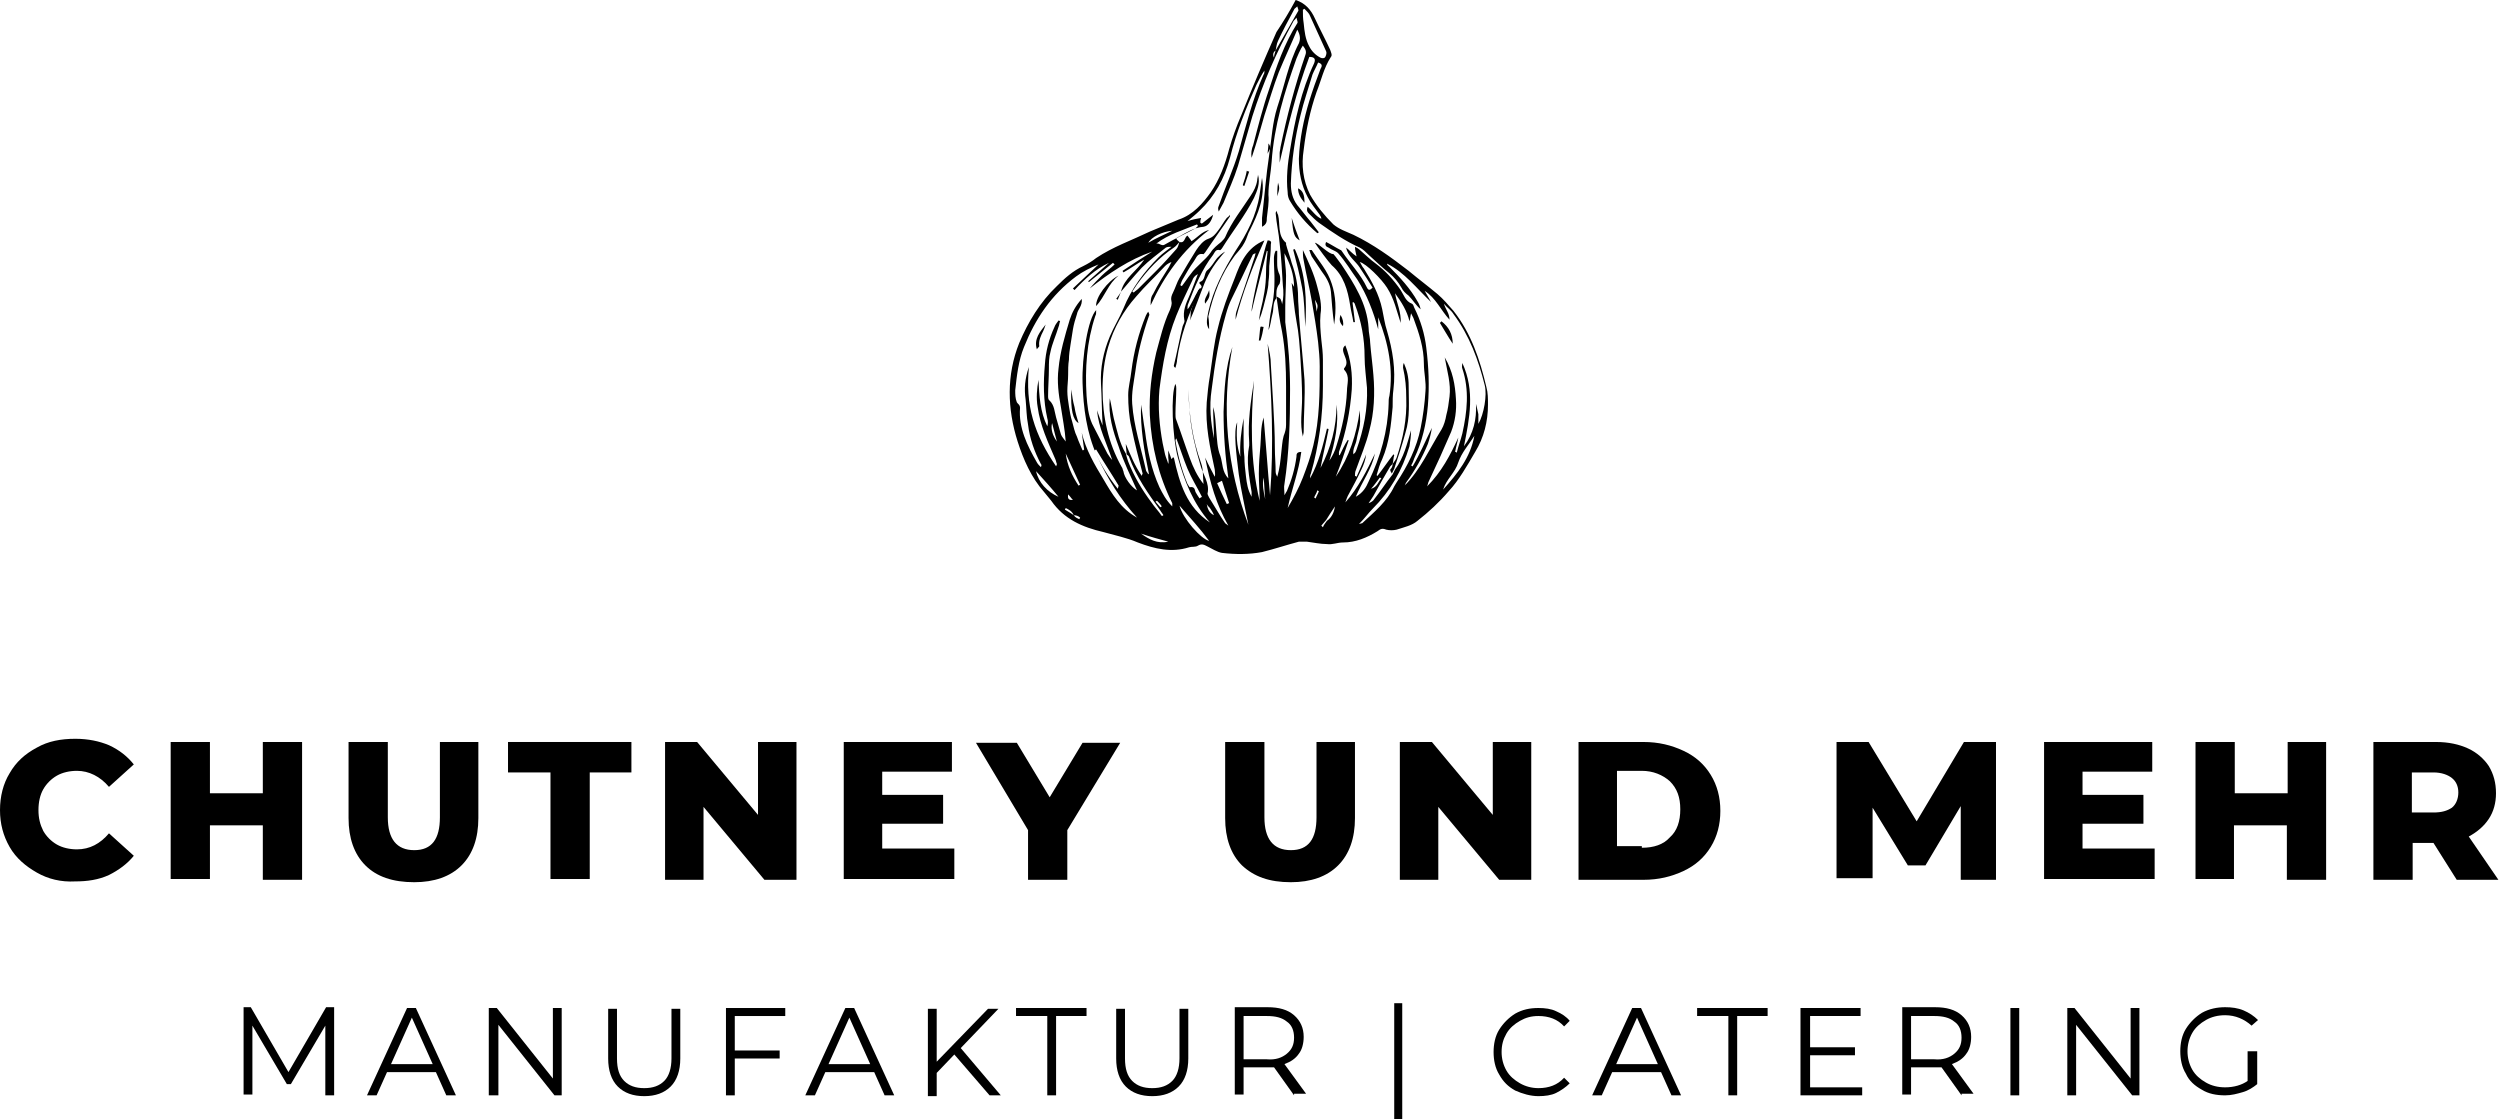 <?xml version="1.0" encoding="utf-8"?>
<!-- Generator: Adobe Illustrator 25.4.1, SVG Export Plug-In . SVG Version: 6.00 Build 0)  -->
<svg version="1.1" id="Layer_1" xmlns="http://www.w3.org/2000/svg" xmlns:xlink="http://www.w3.org/1999/xlink" x="0px" y="0px"
	 viewBox="0 0 312 139.7" style="enable-background:new 0 0 312 139.7;" xml:space="preserve">
<g>
	<g>
		<path d="M4.6,108.9c-1.4-0.8-2.6-1.8-3.4-3.2c-0.8-1.4-1.2-2.9-1.2-4.6s0.4-3.3,1.2-4.6c0.8-1.4,1.9-2.4,3.4-3.2
			c1.4-0.8,3-1.1,4.8-1.1c1.6,0,3,0.3,4.2,0.8c1.3,0.6,2.3,1.4,3.1,2.4l-3.1,2.8c-1.1-1.3-2.5-2-4-2c-0.9,0-1.8,0.2-2.5,0.6
			c-0.7,0.4-1.3,1-1.7,1.7c-0.4,0.7-0.6,1.6-0.6,2.6s0.2,1.8,0.6,2.6c0.4,0.7,1,1.3,1.7,1.7c0.7,0.4,1.6,0.6,2.5,0.6
			c1.6,0,2.9-0.7,4-2l3.1,2.8c-0.8,1-1.9,1.8-3.1,2.4c-1.3,0.6-2.7,0.8-4.2,0.8C7.6,110.1,6,109.7,4.6,108.9z"/>
		<path d="M37.7,92.6v17.2h-4.9V103h-6.6v6.7h-4.9V92.6h4.9V99h6.6v-6.4H37.7z"/>
		<path d="M45.6,108c-1.4-1.4-2.1-3.4-2.1-5.9v-9.5h4.9v9.4c0,2.7,1.1,4.1,3.3,4.1c2.2,0,3.2-1.4,3.2-4.1v-9.4h4.8v9.5
			c0,2.5-0.7,4.5-2.1,5.9c-1.4,1.4-3.4,2.1-5.9,2.1C49,110.1,47,109.4,45.6,108z"/>
		<path d="M68.7,96.4h-5.3v-3.8h15.4v3.8h-5.2v13.3h-4.9V96.4z"/>
		<path d="M99.4,92.6v17.2h-4l-7.6-9.1v9.1h-4.8V92.6h4l7.6,9.1v-9.1H99.4z"/>
		<path d="M119.1,106v3.7h-13.8V92.6h13.5v3.7h-8.7v2.9h7.6v3.6h-7.6v3.1H119.1z"/>
		<path d="M133.2,103.6v6.2h-4.9v-6.2l-6.5-10.9h5.1l4.1,6.8l4.1-6.8h4.7L133.2,103.6z"/>
		<path d="M155,108c-1.4-1.4-2.1-3.4-2.1-5.9v-9.5h4.9v9.4c0,2.7,1.1,4.1,3.3,4.1c2.2,0,3.2-1.4,3.2-4.1v-9.4h4.8v9.5
			c0,2.5-0.7,4.5-2.1,5.9c-1.4,1.4-3.4,2.1-5.9,2.1C158.4,110.1,156.5,109.4,155,108z"/>
		<path d="M191.1,92.6v17.2h-4l-7.6-9.1v9.1h-4.8V92.6h4l7.6,9.1v-9.1H191.1z"/>
		<path d="M197,92.6h8.1c1.9,0,3.5,0.4,5,1.1c1.5,0.7,2.6,1.7,3.4,3c0.8,1.3,1.2,2.8,1.2,4.5s-0.4,3.2-1.2,4.5
			c-0.8,1.3-1.9,2.3-3.4,3c-1.5,0.7-3.1,1.1-5,1.1H197V92.6z M204.9,105.8c1.5,0,2.7-0.4,3.5-1.3c0.9-0.8,1.3-2,1.3-3.5
			s-0.4-2.6-1.3-3.5c-0.9-0.8-2.1-1.3-3.5-1.3h-3.1v9.4H204.9z"/>
		<path d="M244.7,109.7l0-9.1l-4.4,7.4h-2.2l-4.4-7.2v8.8h-4.5V92.6h4l6,9.9l5.9-9.9h4l0,17.2H244.7z"/>
		<path d="M268.9,106v3.7h-13.8V92.6h13.5v3.7h-8.7v2.9h7.6v3.6h-7.6v3.1H268.9z"/>
		<path d="M290.3,92.6v17.2h-4.9V103h-6.6v6.7H274V92.6h4.9V99h6.6v-6.4H290.3z"/>
		<path d="M303.7,105.2h-2.6v4.6h-4.9V92.6h7.8c1.6,0,2.9,0.3,4,0.8c1.1,0.5,2,1.3,2.6,2.2c0.6,1,0.9,2.1,0.9,3.4
			c0,1.2-0.3,2.3-0.9,3.2c-0.6,0.9-1.4,1.6-2.5,2.2l3.7,5.4h-5.2L303.7,105.2z M306,97.1c-0.5-0.4-1.3-0.7-2.3-0.7h-2.7v5h2.7
			c1,0,1.7-0.2,2.3-0.6c0.5-0.4,0.8-1.1,0.8-1.9C306.8,98.1,306.5,97.5,306,97.1z"/>
		<path d="M41.7,125.8v10.9h-1.1V128l-4.3,7.3h-0.5l-4.3-7.3v8.6h-1.1v-10.9h0.9l4.7,8.1l4.7-8.1H41.7z"/>
		<path d="M54.4,133.8h-6.1l-1.3,2.9h-1.2l5-10.9h1.1l5,10.9h-1.2L54.4,133.8z M54,132.8l-2.6-5.8l-2.6,5.8H54z"/>
		<path d="M70.1,125.8v10.9h-0.9l-7-8.8v8.8H61v-10.9H62l7,8.8v-8.8H70.1z"/>
		<path d="M77.1,135.6c-0.8-0.8-1.2-2-1.2-3.5v-6.2H77v6.2c0,1.3,0.3,2.2,0.9,2.8c0.6,0.6,1.4,0.9,2.5,0.9c1.1,0,1.9-0.3,2.5-0.9
			c0.6-0.6,0.9-1.6,0.9-2.8v-6.2h1.1v6.2c0,1.5-0.4,2.7-1.2,3.5c-0.8,0.8-1.9,1.2-3.3,1.2C79,136.8,77.9,136.4,77.1,135.6z"/>
		<path d="M91.7,126.8v4.3h5.6v1h-5.6v4.6h-1.1v-10.9h7.4v1H91.7z"/>
		<path d="M109.1,133.8H103l-1.3,2.9h-1.2l5-10.9h1.1l5,10.9h-1.2L109.1,133.8z M108.6,132.8L106,127l-2.6,5.8H108.6z"/>
		<path d="M119.1,131.6l-2.2,2.3v2.9h-1.1v-10.9h1.1v6.6l6.4-6.6h1.3l-4.7,4.9l5,5.9h-1.4L119.1,131.6z"/>
		<path d="M130.6,126.8h-3.8v-1h8.8v1h-3.8v9.9h-1.1V126.8z"/>
		<path d="M140.5,135.6c-0.8-0.8-1.2-2-1.2-3.5v-6.2h1.1v6.2c0,1.3,0.3,2.2,0.9,2.8c0.6,0.6,1.4,0.9,2.5,0.9c1.1,0,1.9-0.3,2.5-0.9
			c0.6-0.6,0.9-1.6,0.9-2.8v-6.2h1.1v6.2c0,1.5-0.4,2.7-1.2,3.5c-0.8,0.8-1.9,1.2-3.3,1.2C142.4,136.8,141.3,136.4,140.5,135.6z"/>
		<path d="M161.5,136.7l-2.5-3.5c-0.3,0-0.6,0-0.9,0h-2.9v3.4h-1.1v-10.9h4.1c1.4,0,2.5,0.3,3.3,1c0.8,0.7,1.2,1.6,1.2,2.7
			c0,0.8-0.2,1.6-0.6,2.1c-0.4,0.6-1,1-1.8,1.3l2.7,3.7H161.5z M160.6,131.5c0.6-0.5,0.9-1.1,0.9-2c0-0.9-0.3-1.6-0.9-2
			c-0.6-0.5-1.4-0.7-2.5-0.7h-2.9v5.4h2.9C159.2,132.3,160,132,160.6,131.5z"/>
		<path d="M174,125.2h1v14.5h-1V125.2z"/>
		<path d="M189.1,136.1c-0.9-0.5-1.5-1.1-2-2c-0.5-0.8-0.7-1.8-0.7-2.8c0-1,0.2-2,0.7-2.8c0.5-0.8,1.2-1.5,2-2
			c0.9-0.5,1.8-0.7,2.9-0.7c0.8,0,1.6,0.1,2.2,0.4c0.7,0.3,1.3,0.7,1.7,1.2l-0.7,0.7c-0.8-0.9-1.9-1.3-3.2-1.3
			c-0.9,0-1.6,0.2-2.3,0.6c-0.7,0.4-1.3,0.9-1.7,1.6c-0.4,0.7-0.6,1.4-0.6,2.3c0,0.8,0.2,1.6,0.6,2.3c0.4,0.7,1,1.2,1.7,1.6
			c0.7,0.4,1.5,0.6,2.3,0.6c1.3,0,2.4-0.4,3.2-1.3l0.7,0.7c-0.5,0.5-1.1,0.9-1.7,1.2s-1.4,0.4-2.2,0.4
			C191,136.8,190,136.5,189.1,136.1z"/>
		<path d="M207.3,133.8h-6.1l-1.3,2.9h-1.2l5-10.9h1.1l5,10.9h-1.2L207.3,133.8z M206.9,132.8l-2.6-5.8l-2.6,5.8H206.9z"/>
		<path d="M215.6,126.8h-3.8v-1h8.8v1h-3.8v9.9h-1.1V126.8z"/>
		<path d="M232.4,135.7v1h-7.7v-10.9h7.5v1h-6.3v3.9h5.6v1h-5.6v4H232.4z"/>
		<path d="M244.8,136.7l-2.5-3.5c-0.3,0-0.6,0-0.9,0h-2.9v3.4h-1.1v-10.9h4.1c1.4,0,2.5,0.3,3.3,1c0.8,0.7,1.2,1.6,1.2,2.7
			c0,0.8-0.2,1.6-0.6,2.1c-0.4,0.6-1,1-1.8,1.3l2.7,3.7H244.8z M243.9,131.5c0.6-0.5,0.9-1.1,0.9-2c0-0.9-0.3-1.6-0.9-2
			c-0.6-0.5-1.4-0.7-2.5-0.7h-2.9v5.4h2.9C242.5,132.3,243.3,132,243.9,131.5z"/>
		<path d="M250.9,125.8h1.1v10.9h-1.1V125.8z"/>
		<path d="M267,125.8v10.9h-0.9l-7-8.8v8.8H258v-10.9h0.9l7,8.8v-8.8H267z"/>
		<path d="M280.6,131.2h1.1v4.1c-0.5,0.4-1.1,0.8-1.8,1s-1.4,0.4-2.2,0.4c-1.1,0-2.1-0.2-2.9-0.7c-0.9-0.5-1.6-1.1-2-2
			c-0.5-0.8-0.7-1.8-0.7-2.8c0-1,0.2-2,0.7-2.8c0.5-0.8,1.2-1.5,2-2c0.9-0.5,1.9-0.7,2.9-0.7c0.8,0,1.6,0.1,2.3,0.4s1.3,0.7,1.8,1.2
			L281,128c-0.9-0.8-2-1.3-3.3-1.3c-0.9,0-1.7,0.2-2.4,0.6c-0.7,0.4-1.3,0.9-1.7,1.6c-0.4,0.7-0.6,1.5-0.6,2.3
			c0,0.8,0.2,1.6,0.6,2.3c0.4,0.7,1,1.2,1.7,1.6c0.7,0.4,1.5,0.6,2.4,0.6c1.1,0,2.1-0.3,2.8-0.8V131.2z"/>
	</g>
	<g>
		<path d="M161.7,0c1.2,0.4,1.9,1.2,2.4,2.3c0.6,1.3,1.3,2.6,1.9,3.9c0.1,0.3,0.3,0.7,0.1,0.9c-0.9,1.4-1.2,2.9-1.8,4.4
			c-0.8,2.3-1.3,4.7-1.6,7.2c-0.3,1.9-0.1,3.8,0.8,5.6c0.8,1.4,1.8,2.6,2.9,3.7c0.7,0.6,1.6,0.9,2.5,1.3c2.5,1.2,4.7,2.8,6.9,4.5
			c1.2,1,2.4,1.9,3.6,2.9c0.7,0.6,1.4,1.4,2,2.1c2.2,2.8,3.3,6.1,4.1,9.5c0.2,0.7,0.2,1.5,0.2,2.2c0,2.1-0.5,4.1-1.6,5.9
			c-1,1.7-2,3.5-3.3,4.9c-1.2,1.4-2.5,2.6-3.9,3.7c-0.7,0.6-1.7,0.8-2.6,1.1c-0.4,0.1-0.9,0.1-1.3,0c-0.5-0.2-0.7-0.1-1.1,0.2
			c-1.3,0.8-2.7,1.4-4.3,1.4c-0.7,0-1.3,0.3-2,0.2c-0.8,0-1.7-0.2-2.5-0.3c-0.3,0-0.7,0-1,0c-1.5,0.4-3,0.9-4.6,1.3
			c-1.6,0.3-3.3,0.3-5,0.1c-0.6-0.1-1.2-0.5-1.8-0.8c-0.4-0.2-0.7-0.4-1.2-0.1c-0.3,0.2-0.8,0.1-1.1,0.2c-2.2,0.7-4.3,0.2-6.4-0.6
			c-1.4-0.6-2.9-0.9-4.3-1.3c-2.6-0.6-4.9-1.6-6.5-3.9c-0.3-0.4-0.6-0.7-0.9-1.1c-1.6-1.8-2.6-4.1-3.3-6.3
			c-1.3-4.1-1.4-8.3,0.2-12.3c1.1-2.6,2.6-5.1,4.7-7.1c1-1,2-1.9,3.3-2.5c0.6-0.3,1.1-0.6,1.6-1c2.1-1.4,4.4-2.2,6.7-3.3
			c1.2-0.5,2.4-1,3.6-1.5c1.8-0.6,3-2,4-3.4c1.1-1.6,1.8-3.5,2.3-5.4c0.4-1.4,0.9-2.8,1.5-4.2c1.4-3.5,2.9-7,4.4-10.4
			C160.1,2.8,160.9,1.5,161.7,0z M134,64.3c0.2,0.3,0.5,0.4,0.7,0.5c0-0.1,0.1-0.1,0.1-0.2C134.6,64.4,134.3,64.3,134,64.3
			c-0.2-0.5-0.6-0.7-1-0.9c0,0.1-0.1,0.1-0.1,0.2C133.2,63.8,133.6,64,134,64.3z M165.6,65c0.6-0.4,0.9-1.1,1-1.8
			c-0.4,0.6-0.8,1.2-1.1,1.7c-0.2,0.2-0.4,0.5-0.6,0.7c0.1,0.1,0.1,0.1,0.2,0.2C165.2,65.5,165.4,65.3,165.6,65z M159.2,6.3
			c0.9-1.6,1.9-3.3,2.8-4.9c0.1-0.1,0-0.3-0.1-0.6c-0.2,0.2-0.4,0.3-0.4,0.4c-0.7,1.3-1.4,2.6-2,3.9C159.3,5.5,159.3,5.9,159.2,6.3
			c-0.3,0.2-0.4,0.5-0.2,0.9C159,6.9,159.1,6.6,159.2,6.3z M173.8,57.9c-0.1,0.1-0.2,0.2-0.3,0.3c-0.7,1.2-1.4,2.4-2.1,3.7
			c-0.2,0.3-0.4,0.6-0.6,0.9c0.3-0.1,0.6-0.3,0.7-0.5c0.8-1,1.5-2.1,2.3-3.1c0.1-0.2,0.2-0.4,0.3-0.6c1.1-1.5,1.5-3.2,2-4.9
			c0,0.7-0.1,1.4-0.2,2c-0.9,3-2.4,5.6-4.6,7.8c-0.5,0.5-1,1.2-1.7,1.9c0.3-0.1,0.4-0.1,0.4-0.1c1.5-1.4,3.1-2.7,4-4.6
			c0.1-0.2,0.2-0.3,0.3-0.5c1.4-2.1,2.5-4.3,3-6.8c0.3-1.5,0.5-3,0.6-4.6c0.1-1.1-0.2-2.3-0.2-3.4c0-2-0.6-3.8-1.3-5.7
			c-0.1-0.2-0.2-0.4-0.3-0.6c-0.1,0.4-0.1,0.7-0.2,1c-0.3-1.3-1-2.4-1.8-3.5c0.2,1.2,0.8,2.4,0.7,3.7c-0.5-1.5-0.8-3-1.7-4.4
			c-0.7-1.1-2.6-3-3.4-3.2c0.2,0.3,0.3,0.6,0.5,0.8c1,1.6,1.9,3.2,2.3,5.1c0.2,0.9,0.3,1.8,0.6,2.7c0.7,2.4,1.1,4.8,0.8,7.3
			c-0.1,0.7-0.1,1.5-0.1,2.2c-0.2,2.2-0.4,4.4-1.3,6.5c-0.3,0.6-0.5,1.3-0.7,2c0,0,0.1,0.1,0.1,0.1c0.7-0.9,1.3-1.8,2-2.7
			c0,0,0.1,0.1,0.1,0.1C173.9,57.1,173.9,57.5,173.8,57.9L173.8,57.9z M139.9,36.4L139.9,36.4c0.4-1.7,2-2.6,2.9-4
			c-0.9,0.5-1.7,1.1-2.6,1.6c0-0.1-0.1-0.1-0.1-0.2c1.2-0.8,2.4-1.6,3.7-2.4c-2.9,1-5.4,2.7-7.8,4.6c0.5-0.6,1-1.1,1.5-1.6
			c0.5-0.5,1.1-0.9,1.6-1.4c-0.1-0.1-0.1-0.1-0.2-0.2c-1,0.8-2,1.6-3,2.4c0,0-0.1-0.1-0.1-0.1c0.9-0.8,1.7-1.5,2.6-2.3
			c-1.7,0.8-3,2-4.3,3.4c-0.1-0.1-0.1-0.1-0.2-0.2c1.1-1,2.1-2,3.2-3c-1,0.4-2,0.9-2.8,1.5c-3.1,2.3-5.1,5.3-6.5,8.8
			c-0.7,1.7-0.9,3.6-1.1,5.4c0,0.5,0,1,0.2,1.5c0.1,0.2,0.4,0.3,0.4,0.7c-0.2,2.5,0.9,4.7,2.1,6.8c0.1,0.2,0.3,0.4,0.5,0.6
			c0.1-0.2,0.1-0.3,0-0.4c-0.8-1.5-1.4-3.2-1.6-4.9c-0.2-1-0.2-2.1-0.3-3.1c-0.2-1.4-0.1-2.6,0.4-4.1c-0.2,2.3-0.1,4.4,0.5,6.5
			c0.6,2.1,1.6,4,2.9,5.9c0.1-0.2,0.1-0.3,0.1-0.3c-0.1-0.2-0.1-0.4-0.2-0.6c-0.9-2.1-1.9-4.2-2.2-6.5c-0.2-1.1-0.1-2.3,0.1-3.4
			c0.1,2,0.2,4,1.1,5.8c0.1-0.3,0.1-0.7,0-1c-0.5-2.2-0.5-4.5-0.3-6.7c0.1-1.6,0.5-3.2,1.2-4.7c0.1-0.3,0.3-0.5,0.5-0.8
			c0.1,0,0.2,0.1,0.2,0.1c-0.1,0.2-0.1,0.5-0.2,0.7c-0.3,1-0.8,2.1-1,3.1c-0.2,0.7-0.2,1.4-0.2,2.1c0,1.1-0.1,2.3-0.1,3.4
			c0,0.2,0,0.5,0.2,0.6c0.6,0.6,0.6,1.4,0.8,2.1c0.2,0.7,0.4,1.4,0.6,2.1c0.1,0.3,0.4,0.6,0.6,0.9c-0.1-1.5-0.4-2.9-0.6-4.3
			c-0.3-1.6-0.5-3.2-0.3-4.8c0.2-2.1,0.8-4.1,1.4-6.1c0.3-0.9,0.7-1.7,1.5-2.6c0.1,0.9-0.5,1.3-0.6,1.9c-0.2,0.6-0.4,1.3-0.5,1.9
			c-0.1,0.6-0.2,1.3-0.3,1.9c-0.1,0.6-0.2,1.3-0.2,1.9c-0.1,0.6-0.1,1.3-0.1,1.9c0,0.7-0.1,1.3-0.1,2c0,0.6,0.1,1.3,0.2,1.9
			c0.1,0.6,0.2,1.3,0.4,1.9c0.2,0.7,0.3,1.3,0.6,1.9c0.2,0.6,0.5,1.2,0.7,1.7c0.1,0,0.1,0,0.2-0.1c-0.1-0.7-0.2-1.4-0.3-2.1
			c0.5,2.1,1.6,4,2.7,5.8c1.1,1.9,2.2,3.7,4.2,4.8c-2.1-2.3-3.7-4.9-5-7.7c-1.3-2.9-1.7-6-1.8-9.1c-0.1-3.3,0.7-8.1,1.7-9.1
			c0,0.3,0,0.6-0.1,0.7c-1.1,3.3-1.3,6.6-1.1,10c0.1,1.2,0.2,2.4,0.7,3.5c0.6,1.2,1.3,2.5,1.9,3.7c0.2,0.3,0.4,0.6,0.6,0.8
			c-0.7-2.1-1.7-4-1.9-6.2c0.2,0.6,0.4,1.1,0.7,1.9c-0.1-1.9-0.1-3.5-0.2-5.2c-0.1-2,0.3-4,1.1-5.9c0.5-1.2,1.2-2.3,1.7-3.5
			c1-2.5,2.6-4.6,4.4-6.4c0.5-0.5,1.1-0.9,1.6-1.3c-0.3,0-0.5,0-0.7,0.1c-1,0.8-2.1,1.6-3,2.5C141.3,34.7,140.6,35.6,139.9,36.4z
			 M148.5,51.8c0.2,2.1,0.7,4.2,1.3,6.2c0.3,1.2,1.2,2.3,0.9,3.6c0,0.1,0.1,0.3,0.2,0.5c0.7,1.1,1.3,2.2,2,3.2
			c0.1,0.1,0.3,0.2,0.4,0.3c-1.5-2.6-2.3-5.4-2.9-8.5c0.4,0.9,0.8,1.6,1.2,2.4c0.1-0.3,0-0.6,0-0.9c-0.6-2.8-1.2-5.5-1-8.4
			c0.1-1.1,0.2-2.2,0.4-3.3c0.3-2,0.5-4.1,1-6c0.5-2.1,1.3-4.2,2.1-6.2c0.7-1.9,1.5-3.8,3.7-4.7c-1.5,3.3-2.7,6.5-3.6,9.9
			c0-0.3,0-0.7,0.1-1c0.7-2.2,1.5-4.4,2.2-6.6c0.1-0.2,0.1-0.4,0.2-0.7c-0.3,0.1-0.4,0.2-0.4,0.3c-0.9,1.8-1.7,3.6-2.6,5.4
			c-0.3,0.6-0.5,1.2-0.7,1.9c-0.9,3.1-1.4,6.3-1.8,9.5c-0.3,2-0.1,4,0.3,6c0-1.3-0.1-2.6-0.1-3.9c0.3,1,0.3,2.1,0.4,3.1
			c0.1,1,0.1,2,0.5,3c0.3,0.9,0.2,2,1,2.8c-0.4-2.8-0.6-5.5-0.6-8.3c0.1-2.8,0.2-5.5,1.1-8.1c-1.4,7.6-0.7,15,2,22.2
			c-0.4-2.1-0.9-4.2-1.2-6.3c-0.3-2.5-0.7-5.3-0.2-6.5c-0.1,1.6-0.1,2.9,0.4,4.3c-0.1-1.6,0.1-3.2,0.4-4.8c0,0.8,0,1.6,0,2.4
			c0,0.8,0,1.6,0.1,2.4c0,0.8,0.1,1.7,0.2,2.5c0.1,0.8,0.2,1.6,0.7,2.5c0-0.4,0-0.5,0-0.6c-0.3-1.9-0.7-3.8-0.3-5.8
			c0-0.1,0-0.3,0-0.4c-0.2-2.6,0.2-5.1,0.6-7.7c-0.4,5-0.5,10,0.7,15c0-1.1-0.1-2.3-0.1-3.4c0-1.2,0.1-2.4,0.2-3.5
			c0.1-1.1,0-2.2,0.4-3.5c0.3,3.4,0.5,6.5,0.8,9.7c0.5-6.3,0.2-12.6-0.3-18.9c0.2,0.9,0.4,1.7,0.4,2.6c0.1,1.7,0.2,3.3,0.3,5
			c0.1,1.8,0.2,3.6,0.2,5.4c0,1,0.1,2,0.1,3c0,0.2,0.1,0.4,0.2,0.6c0.3-1,0.4-2,0.5-3c0.1-0.7,0.1-1.4,0.3-2.1
			c0.2-0.5,0.3-0.9,0.3-1.4c0-1.6,0-3.2,0-4.8c0-2.3-0.1-4.6-0.5-6.8c-0.3-1.4-0.5-2.9-0.7-4.4l0,0c0.2,0.1,0.4,0.2,0.5,0.3
			c0.1,0.2,0.2,0.5,0.2,0.7c0.2-0.8,0.2-1.6,0.1-2.4c-0.1-1.7-0.2-3.5-0.4-5.2c-0.1-1.3-0.4-2.5-0.5-3.8c0-0.1,0.1-0.2,0.1-0.3
			c0.1,0.2,0.1,0.4,0.2,0.5c0.3,1.2-0.1,2.6,1,3.5c0,0,0,0.1,0,0.2c0.2,0.8,0.5,1.5,0.7,2.3c0.5,1.4,0.8,2.8,0.8,4.3
			c0,0.7,0.1,1.4,0.1,2.1c0.2,2.7,0.5,5.5,0.7,8.2c0.1,2.1-0.1,4.3-0.1,6.5c0,0.2-0.1,0.4-0.1,0.6c-0.4-1.6-0.1-3.2-0.1-4.8
			c0-1.6-0.1-3.3-0.2-4.9c-0.1-1.6-0.2-3.2-0.5-4.7c-0.3-1.6-0.4-3.2-0.6-4.8c0.1,0.2,0.2,0.3,0.3,0.5c0-1.5-0.5-2.9-1.2-4.2
			c0,0.9,0.2,1.9,0.2,2.8c0,1.3-0.1,2.7-0.1,4c0,0.6,0,1.2,0,1.8c0.4,2.8,0.6,5.6,0.6,8.4c0,3.9-0.1,7.9-0.7,11.8
			c-0.1,0.4,0,0.8,0,1.4c0.2-0.3,0.2-0.4,0.3-0.5c0.6-1.4,1-2.8,1.2-4.3c0-0.3,0-0.6,0.6-0.6c-0.3,2.4-1.2,4.7-1.7,7
			c0.7-1.2,1.4-2.5,1.9-3.8c0.5-1.3,1-2.7,1.3-4c0.8-3.3,0.8-6.6,0.8-9.9c0-1-0.1-2-0.2-3c-0.2-1.7-0.5-3.5-0.8-5.2
			c-0.3-1.7-0.7-3.3-1-5c-0.1-0.4-0.1-0.9-0.1-1.3c0.7,1.5,1.4,3,1.8,4.6c0.3,1.1,0.6,2.3,0.4,3.4c-0.1,1.1,0,2.1,0.1,3.2
			c0.1,0.8,0.2,1.7,0.2,2.5c0,1.1,0,2.2,0,3.3c0,3.7-0.5,7.4-1.5,10.9c-0.1,0.2-0.1,0.4-0.1,0.6c1.1-2,1.6-4.1,2.1-6.2
			c0.1,0,0.2,0,0.2,0.1c-0.3,1.6-0.7,3.2-1,4.8c1.3-2.5,2-5.1,2-7.9c0.3,2.4-0.2,4.7-0.9,7c0.4-0.6,0.7-1.2,0.9-1.9
			c0.7-2.2,1.2-4.5,1.3-6.8c0-0.9,0.4-1.8-0.3-2.6c-0.1-0.1-0.1-0.2,0-0.3c0.5-0.6,0.1-1.2-0.1-1.8c-0.1-0.3-0.2-0.7,0.2-1
			c0.7,1.8,0.9,3.6,0.8,5.5c-0.2,2.7-0.7,5.3-1.6,7.8c0,0.1,0,0.3,0,0.4c0,0,0.1,0,0.1,0c0.3-0.6,0.6-1.3,1-1.9c0,0,0.1,0,0.1,0.1
			c-0.5,1.5-1,3-1.6,4.5c1.7-2.5,2.6-5.3,3-8.3c0,0.6,0.1,1.3,0,1.9c-0.1,0.6-0.3,1.2-0.4,1.8c-0.1,0.6-0.5,1.1-0.4,1.8
			c0.1-0.1,0.2-0.2,0.2-0.2c0.1-0.1,0.1-0.2,0.2-0.4c0.9-2.5,1.4-5.1,1.3-7.7c-0.1-1.3-0.3-2.6-0.3-3.9c0-2.2-0.4-4.4-1.2-6.5
			c0-0.1-0.1-0.2-0.2-0.3c0,0-0.1,0-0.1,0.1c0.1,0.8,0.2,1.6,0.3,2.4c-0.1,0-0.1,0-0.2,0c-0.1-0.7-0.3-1.4-0.4-2.1
			c-0.3-1.9-0.8-3.7-2.3-5c-0.4-0.4-1.8-2.3-2.1-2.8c0.4,0,1.8,1.5,2.3,1.4c0.3,0.3,0.6,0.8,1,1.3c1.6,2.4,3.2,4.9,3.4,7.9
			c0,0.6,0.2,1.3,0.2,1.9c0.1,1.3,0.3,2.7,0.4,4c0.2,2.3,0.1,4.7-0.5,6.9c-0.4,1.7-1.1,3.3-1.7,5c-0.1,0.2-0.1,0.5-0.1,0.7
			c0.1,0,0.2,0.1,0.2,0.1c0.4-0.9,0.8-1.8,1.2-2.8c-0.1,0.7-0.3,1.3-0.6,1.9c-0.5,1.1-1.1,2.2-1.7,3.3c-0.1,0.2-0.2,0.5-0.3,0.8
			c1.6-1.8,2.7-4,3.7-6.1c-0.4,1.9-1.6,3.5-2.4,5.4c0.9-0.5,1.3-1.2,1.6-1.9c1.5-3.1,2.4-6.3,2.5-9.7c0-0.3,0-0.7,0.1-1
			c0.5-3.3-0.1-6.5-1.4-9.8c0,0.7,0,1.1,0,1.5c-0.6-2.2-1.4-4.3-2.6-6.2c-0.8-1.1-1.5-2.3-2.4-3.3c-0.3-0.3-0.8-0.4-1.2-0.7
			c-0.3-0.1-0.5-0.3-0.3-0.7c0.6,0.3,1.2,0.7,1.8,1c0.1,0,0.1,0.1,0.2,0.2c1,1.5,2.3,2.8,3.1,4.5c0.2,0.4,0.4,0.3,0.7,0
			c-0.5-0.8-1-1.6-1.6-2.5c-0.5-0.8-1.5-1.4-1.7-2.5c0.4,0.3,0.7,0.7,1.3,1.1c-0.1-0.5-0.2-0.8-0.2-1.2c0.2,0.1,0.4,0.2,0.5,0.3
			c0.7,0.6,1.4,1.3,2.1,1.8c1.2,0.9,2.2,2,3.1,3.3c0.4,0.6,0.6,1.4,1.4,1.7c0.2,0.1,0.2,0.3,0.3,0.5c0.8,1.6,1.3,3.3,1.5,5
			c0.3,2.4,0.4,4.8,0.2,7.2c-0.2,2.3-0.7,4.5-1.7,6.6c-0.1,0.3-0.2,0.6-0.4,0.9c0.1,0,0.1,0.1,0.2,0.1c0.9-1.5,1.6-3.2,2.4-4.8
			c-0.1,0.7-0.3,1.4-0.5,2c-0.7,1.7-1.6,3.3-2.7,4.8c-0.1,0.1-0.1,0.3-0.2,0.4c2-2,3.1-4.6,4.6-7c0.3-0.5,0.5-1.2,0.6-1.8
			c0.2-0.7,0.3-1.5,0.4-2.3c0.2-1.6-0.3-3.2-0.6-4.9c1,1.7,1.3,3.4,1.4,5.2c0.1,1.4-0.1,2.8-0.6,4.1c-0.9,2.1-1.8,4.1-2.8,6.2
			c-0.1,0.2-0.1,0.4-0.2,0.6c1.8-1.8,2.9-3.9,3.9-6.1c-0.1,0.6-0.3,1.2-0.4,1.8c0.1,0,0.1,0,0.2,0.1c0.2-0.8,0.5-1.6,0.7-2.4
			c0.6-2.7,0.9-5.4,0-8.1c-0.1-0.2,0-0.5,0-0.7c1.6,3.5,0.9,6.9,0.2,10.4c1.2-1.6,1.6-3.4,1.5-5.3c0.1,0.4,0.2,0.8,0.3,1.3
			c0,0.4,0,0.8,0,1.2c0.7-1.2,1.1-3.6,0.8-4.8c-0.8-3.2-1.9-6.2-3.9-8.9c-0.3-0.5-0.8-0.8-1.2-1.3c0.2,0.7,0.7,1.2,0.7,2
			c-1.1-1.2-1.7-2.7-3.1-3.6c0.3,0.5,0.5,0.9,0.8,1.4c-1.8-1.7-3.3-3.7-5.5-4.8c0,0.2,0.2,0.3,0.3,0.4c1.3,1.3,2.6,2.7,3.5,4.3
			c0.2,0.3,0.3,0.6,0.4,1c-0.6-0.5-1-1.2-1.5-1.7c-0.4-0.3-0.7-0.6-0.9-1c-0.4-0.7-0.9-1.3-1.5-1.8c-0.9-0.7-1.7-1.5-2.6-2.3
			c-0.3-0.3-0.7-0.7-1.1-0.9c-1.8-0.8-3.4-1.9-5.1-3.1c-0.4-0.3-0.8-0.7-1.2-1.1c-0.2-0.2-0.4-0.4-0.2-0.9c0.6,0.5,1,1.2,1.7,1.5
			c0-0.2-0.1-0.3-0.2-0.5c-0.5-0.7-1.1-1.4-1.5-2.2c-0.8-1.5-1.1-3.1-1.1-4.8c0.1-2.5,0.6-4.9,1.3-7.2c0.4-1.3,0.9-2.7,1.4-4
			c0.1-0.2,0.4-0.6-0.3-0.8c-0.2,0.5-0.5,1-0.7,1.5c-0.5,1.7-1.1,3.4-1.5,5.1c-0.7,2.8-1.1,5.6-1.2,8.5c0,1,0.2,1.9,0.8,2.7
			c0.6,0.7,1.1,1.4,1.7,2.1c0.3,0.4,0.7,0.9,1,1.3c-0.1,0-0.1,0.1-0.2,0.1c-1.4-1.2-2.5-2.5-3.4-4c-0.2-0.3-0.3-0.7-0.3-1.1
			c-0.2-1.8,0-3.6,0.3-5.3c0.6-3.7,1.4-7.4,3-10.8c0.2-0.5,0.1-0.8-0.6-0.8c-1.6,4.3-2.7,8.7-3.7,13.2c0-0.4,0-0.8,0-1.2
			c0-0.2,0.1-0.5,0.1-0.7c0.8-3.9,1.8-7.7,3.1-11.5c0.2-0.5,0-0.8-0.3-1.2c-0.1,0.1-0.1,0.2-0.2,0.3c-0.2,0.4-0.4,0.8-0.6,1.3
			c-1.5,4.2-2.8,8.4-3.1,12.9c-0.1,1.4-0.4,2.7-0.4,4.1c0.1,1-0.1,1.9-0.2,2.9c0,0.4,0,0.8-0.6,1.1c0-0.5,0-0.8,0-1.1
			c0.3-2.6,0.5-5.3,0.9-7.9c0.3-2,0.4-4,1-5.9c0.9-2.7,1.4-5.5,2.7-8c0.2-0.5,0.2-1-0.2-1.7c-0.8,1.9-1.6,3.6-2.3,5.3
			c-0.7,1.8-1.2,3.6-1.8,5.4c-0.5,1.8-1,3.5-1.6,5.3c-0.1-0.6,0-1.1,0.2-1.6c0.6-2.3,1.2-4.7,2-7c0.9-2.8,1.9-5.7,3.5-8.2
			c0.1-0.1,0-0.3-0.1-0.7c-0.2,0.3-0.4,0.4-0.4,0.5c-2.1,3.8-3.8,7.7-5.1,11.8c-0.6,2.1-1.2,4.1-1.8,6.2c-0.5,1.6-1.2,3.1-1.8,4.6
			c-0.2,0.4-0.4,0.7-0.6,1.1c-0.1-0.3-0.1-0.5,0-0.7c0.8-2.3,1.8-4.5,2.5-6.8c0.9-3.2,1.7-6.5,3.1-9.6c0.1-0.1,0.1-0.3,0.1-0.5
			c-0.4,0.6-0.7,1.2-1,1.8c-1.3,2.9-2.5,5.9-3.3,9.1c-0.7,2.6-1.9,4.8-3.8,6.6c-0.4,0.4-0.9,0.8-1.5,1.3c0.6-0.2,1.1-0.3,1.7-0.4
			c-0.1,0.3-0.1,0.4-0.1,0.6c0.1,0,0.1,0.1,0.2,0.1c0.4-0.3,0.9-0.7,1.4-1.1c-0.2,0.8-0.6,1.4-1.2,1.5c-1.2,0.1-2.1,0.7-3,1.2
			c-0.5,0.2-0.5,0.3,0,0.7c-0.2,0.2-0.4,0.5-0.7,0.7c-1.8,1.2-3.3,2.8-4.6,4.6c-0.2,0.3-0.4,0.6-0.6,0.9c0.1,0,0.1,0.1,0.2,0.1
			c0.2-0.2,0.4-0.3,0.6-0.5c0.7-0.7,1.5-1.5,2.2-2.2c0.9-0.9,1.7-1.8,2.5-2.7c0.2-0.2,0.3-0.6,0.4-0.9c0.7,0.2,0.6-0.6,1-0.8
			c0.2,0.3,0.4,0.5,0.5,0.7c0.8-0.5,1.3-1.2,2.2-1.4c-3.3,2.5-5.6,5.7-7.3,9.4c0-0.5,0-1,0.3-1.4c0.6-1.2,1.3-2.3,2-3.4
			c0.1-0.2,0.2-0.4,0.3-0.6c-0.3,0.1-0.6,0.3-0.8,0.5c-1.2,1.3-2.5,2.5-3.6,3.8c-1.6,1.8-2.8,3.9-3.5,6.3c-0.5,1.7-0.7,3.5-0.7,5.3
			c0,3.4,0.7,6.7,2.4,9.7c0.1,0.1,0.1,0.3,0.2,0.5c0.1,0.8,1,2,1.7,2.4c-0.8-1.8-1.7-3.6-2.3-5.5c-0.7-1.9-1.3-3.9-1.1-6
			c0.2,0.8,0.3,1.6,0.5,2.5c0.4,1.5,0.7,3.1,1.5,4.4c0.1,0.4,0.2,0.7,0.3,1c0.7,1.8,1.7,3.5,2.9,5.1c0.4,0.6,0.9,1.1,1.3,1.7
			c0.1,0,0.1-0.1,0.2-0.1c-0.1-0.2-0.3-0.4-0.4-0.6c-1.5-2.1-3-4.2-3.9-6.7c0-0.1-0.2-0.2-0.3-0.3c0-0.4-0.1-0.9-0.1-1.3
			c0.6,1.4,1.1,2.7,2,4c0-0.2,0.1-0.2,0.1-0.3c-0.5-1.9-1-3.8-1.4-5.8c-0.3-1.3-0.4-2.7-0.4-4c0-1,0.3-2,0.4-3
			c0.3-2.4,0.9-4.7,1.8-6.9c0.1-0.2,0.2-0.4,0.3-0.5c0.1,0.2,0.2,0.4,0.1,0.5c-0.8,2.3-1.4,4.6-1.7,6.9c-0.2,1.4-0.5,2.7-0.4,4.1
			c0.2,2.8,1.1,5.5,1.7,8.2c0,0.1,0.1,0.3,0.2,0.4c0,0.1,0.1,0.1,0.2,0.2c-0.6-2.9-1.1-5.8-1-8.7c0.2,1.1,0.3,2.2,0.5,3.3
			c0.3,2.4,0.8,4.8,1.8,7c0.4,0.8,0.8,1.6,1.6,2.4c0-0.2,0-0.3,0-0.4c-1.7-3.4-2.6-7.1-2.8-11c-0.1-2.6,0.2-5.2,0.8-7.8
			c0.5-1.8,0.9-3.6,1.7-5.3c0.1-0.3,0.3-0.7,0.2-1.1c-0.1-0.4,0-0.7,0.2-1.1c0.3-0.6,0.5-1.3,0.8-1.8c0.7-1.2,1.4-2.4,2.1-3.5
			c0.4-0.6,0.9-1.2,1.5-1.4c0.6-0.2,0.9-0.6,1.2-1c0.4-0.5,0.7-1.1,1.1-1.6c0.1-0.1,0.3-0.2,0.4-0.4c0,0.1,0,0.2,0,0.2
			c-1,1.5-2.1,3-3.1,4.5c-0.1,0.1-0.2,0.3-0.3,0.2c-0.7-0.1-0.8,0.5-1.1,0.9c-0.5,0.7-0.9,1.4-1.3,2.1c-0.2,0.3-0.3,0.6-0.4,0.9
			c0.1,0,0.1,0.1,0.2,0.1c0.4-0.5,0.7-1,1.1-1.5c0.7-1,1.8-1.7,2.5-2.7c0.3-0.5,0.8-0.9,1.3-1.3c0.2-0.2,0.4-0.4,0.5-0.6
			c0.8-1.9,2.1-3.5,3.2-5.2c0.4-0.6,0.7-1.2,0.8-1.9c0-0.2,0.1-0.5,0.1-0.7c0.3,1.1-0.1,2-0.5,2.9c-1.1,2.2-2.7,4.2-4,6.3
			c-0.1,0.1-0.2,0.3-0.3,0.2c-0.5-0.1-0.6,0.3-0.8,0.6c-1.4,1.8-2.3,4-3.1,6.1c-0.1,0.2-0.1,0.4-0.1,0.7c0.2-0.2,0.3-0.4,0.4-0.6
			c0.4-0.7,0.7-1.4,1.1-2c0,0,0.2,0,0.3,0.1l0,0c-0.1,0.2-0.3,0.3-0.4,0.5c-1.3,2.6-2.3,5.4-2.7,8.3c0,0.3-0.1,0.6-0.2,1
			c-0.2-0.1-0.2-0.2-0.2-0.3c0.4-1.6,0.7-3.3,1.1-4.9c0.1-0.3,0.3-0.5,0.2-0.8c-0.2-1.1,0.2-2,0.6-2.9c0.4-0.9,0.7-1.8,1.1-2.8
			c-0.4,0.2-0.6,0.5-0.7,0.8c-0.7,1.5-1.4,2.9-2,4.4c-1.2,3-1.7,6.1-2.1,9.2c-0.2,2.3,0,4.5,0.4,6.7c0.1,0.5,0.2,0.9,0.3,1.4
			c0.1,0.4,0.3,0.8,0.4,1.2c0.1-0.3,0-0.6,0-0.8c0-0.2,0-0.5,0-0.9c0.2,0.5,0.3,0.8,0.4,1.1c0.1-0.1,0.1-0.1,0.1-0.1
			c0,0,0-0.1,0.1-0.1c0,0,0.1,0,0.1,0c0.7,3.2,1.6,6.2,4.5,8.1c-2.1-2.4-3.2-5.2-4-8.1c-0.7-2.6-0.9-8-0.3-9.2
			c0.1,0.3,0.1,0.4,0.1,0.6c0,1-0.1,2.1-0.1,3.1c0,0.3,0,0.6,0.1,0.8c0.6,1.6,1.1,3.2,1.7,4.8c0.4,1.1,0.9,2.2,1.7,3.2
			c-0.1-0.9,0-1.8-0.3-2.6c-1.1-3-1.5-6.1-1.6-9.2 M162.8,1.1c-0.1,0-0.1,0.1-0.2,0.1c0,0.6,0,1.1,0.1,1.7c0.1,1,0.2,2,0.7,2.9
			c0.3,0.6,0.8,1.1,1.4,1.4c0.2,0.1,0.5,0.1,0.6-0.1c0.1-0.2,0.2-0.5,0.1-0.7c-0.7-1.5-1.3-2.9-2-4.4C163.4,1.7,163.1,1.4,162.8,1.1
			z M149.7,62.2c0.1-0.1,0.2-0.1,0.3-0.2c-0.6-1.2-1.3-2.3-1.8-3.5c-0.5-1.2-0.9-2.5-1.4-3.8c-0.1,0.2-0.1,0.2-0.1,0.3
			c0.3,1.9,0.8,3.7,1.5,5.4c0.1,0.1,0.2,0.4,0.3,0.4c0.6-0.1,0.6,0.3,0.7,0.6C149.3,61.6,149.5,61.9,149.7,62.2z M180.1,61.1
			c1.8-2,3.4-4,3.9-6.7c-0.7,1.1-1.6,2.1-2,3.3C181.6,59,180.5,59.8,180.1,61.1z M144.3,30.4c0.4-0.1,0.7,0.4,1.1,0.1
			c1.2-0.7,2.5-1.3,3.8-2c0.1-0.1,0.2-0.2,0.3-0.3c0-0.1-0.1-0.1-0.1-0.2C147.7,28.7,145.9,29.2,144.3,30.4z M147.2,63.1
			c0.4,1.6,2.7,4.2,3.7,4.4C149.8,66,148.5,64.6,147.2,63.1z M136.8,56.1c-0.1,0-0.1,0.1-0.2,0.1c0.7,1.7,1.7,3.3,2.9,4.8
			c0.1-0.3,0.1-0.4,0.1-0.4C138.7,59.1,137.7,57.6,136.8,56.1z M129.3,58.8c0.3,1.4,1.4,2.6,2.8,3.2
			C131.2,60.9,130.3,59.9,129.3,58.8z M153.1,62.9c0.1,0,0.2-0.1,0.3-0.1c-0.3-0.9-0.6-1.9-0.9-2.8c-0.2,0.1-0.4,0.2-0.6,0.3
			C152.3,61.2,152.7,62.1,153.1,62.9z M134.6,60.6c0.1,0,0.1-0.1,0.2-0.1c-0.6-1.3-1.2-2.6-1.8-3.9
			C133.2,58.1,133.8,59.4,134.6,60.6z M146.3,28.8c-1.3,0.1-2.6,0.8-3,1.5C144.3,29.7,145.3,29.3,146.3,28.8z M142.4,66.6
			c1,0.7,2,1.3,3.4,1C144.7,67.3,143.6,67,142.4,66.6z M157.9,62.3c-0.1-0.9-0.1-1.8-0.2-2.7C157.5,60.5,157.7,61.4,157.9,62.3z
			 M131.3,52.8c-0.2,0.8,0.1,1.6,0.6,2.3C131.7,54.3,131.5,53.6,131.3,52.8z M172.4,59.7c-0.1,0-0.1-0.1-0.2-0.1
			c-0.4,0.5-0.7,1-1.1,1.4C171.9,60.8,172,60.1,172.4,59.7z M150.6,62.9c0.1,0.6,0.3,1.1,0.9,1.4c-0.1-0.3-0.3-0.6-0.5-0.9
			C150.8,63.2,150.7,63.1,150.6,62.9z M164.3,38.9c0.2-0.8,0.2-0.8-0.2-1.5C164.2,38,164.3,38.5,164.3,38.9z M164,62.1
			c0.1,0,0.1,0.1,0.2,0.1c0.1-0.3,0.3-0.6,0.4-0.9c-0.1,0-0.1-0.1-0.2-0.1C164.3,61.6,164.1,61.8,164,62.1z M144.4,62.5
			c-0.1,0-0.1,0.1-0.2,0.1c0.2,0.2,0.4,0.5,0.6,0.7c0.1,0,0.1-0.1,0.2-0.1C144.8,62.9,144.6,62.7,144.4,62.5z M159.9,61.6
			C159.9,61.6,159.9,61.6,159.9,61.6c0,0.2,0,0.3,0,0.5c0,0,0,0,0,0C159.9,61.9,159.9,61.8,159.9,61.6z M133.3,61.7
			c-0.1,0.7,0.2,0.7,0.6,0.7C133.7,62.2,133.6,62,133.3,61.7z"/>
		<path d="M173.8,57.9c0.2-0.3,0.4-0.5,0.5-0.8c0.8-2.4,1.3-4.8,1.2-7.4c0-1.3-0.1-2.5-0.4-3.8c0-0.2,0-0.4,0.1-0.6
			c0.4,0.9,0.6,1.8,0.6,2.8c0,2,0.2,4-0.4,5.9c-0.4,1.5-0.9,3-1.4,4.5c-0.1,0.2-0.2,0.4-0.3,0.6c-0.1-0.2-0.2-0.3-0.2-0.5
			C173.7,58.4,173.8,58.2,173.8,57.9L173.8,57.9z"/>
		<path d="M158.1,31.3c-0.6,2.5-1.3,5-1.9,7.6c-0.1-0.7,1.6-8,2-8.9c0.4,0,0.5,0.2,0.4,0.5c0,0.9-0.1,1.8-0.2,2.7c0,0.7,0,1.3-0.1,2
			c0,0.5-0.1,0.9-0.2,1.4c-0.3,1.1-0.5,2.3-1,3.4c0.1-0.4,0.1-0.8,0.2-1.2c0.4-1.6,0.7-3.1,0.7-4.8c0-0.9,0.1-1.8,0.2-2.7
			C158.2,31.4,158.1,31.3,158.1,31.3z"/>
		<path d="M150.9,41.1c-0.5-0.7-0.2-1.5-0.1-2.2c0.6-2.7,1.9-5.2,3.4-7.6c1.4-2.1,2.6-4.4,3-7c0.1-0.7,0.2-1.4,0.3-2.1
			c0.4,2.4-0.5,4.5-1.5,6.5c-0.3,0.5-0.4,1.1-0.7,1.6c-0.3,0.6-0.8,1.1-1.2,1.6c-1.7,2.3-2.7,4.9-3.3,7.6
			C150.9,40.1,150.9,40.6,150.9,41.1z"/>
		<path d="M166.5,40.5c-0.2-1.5-0.3-2.8-0.4-4.1c-0.1-1-0.6-1.8-1.2-2.6c-0.4-0.6-0.8-1.2-1.2-1.8c-0.1-0.2-0.2-0.5-0.3-0.8
			c0.2,0,0.3,0,0.3,0c0.9,1.4,2,2.6,2.5,4.2C166.7,36.9,166.8,38.6,166.5,40.5z"/>
		<path d="M161.6,31.1c1.4,3.1,1.5,6.4,1.3,9.7c-0.1-1.6-0.1-3.3-0.4-4.9c-0.3-1.6-0.7-3.2-1.1-4.7
			C161.4,31.1,161.5,31.1,161.6,31.1z"/>
		<path d="M159.3,37.2c-0.5,0.6-0.3,1.3-0.5,2c-0.2,0.7-0.2,1.4-0.5,2c0.1-0.9,0.2-1.8,0.4-2.8c0.4-1.8,0.4-3.5,0.3-5.3
			c0-0.6-0.1-1.2,0.2-1.8c0.1,0,0.1,0,0.2,0c0,0.2,0,0.5,0,0.7c0,0.8-0.1,1.5,0.3,2.3c0.1,0.3,0.1,0.8,0,1.1
			C159.2,36,159.3,36.6,159.3,37.2C159.3,37.2,159.3,37.2,159.3,37.2z"/>
		<path d="M149.5,36.3c0.2-0.3,0.8-0.4,0.2-0.9c0,0,0-0.2,0-0.2c0.8-0.2,0.5-1.1,1-1.5c0.5-0.4,0.8-1,1.2-1.5c0.3-0.3,0.6-0.6,1-0.8
			c-1.1,1.2-2,2.5-2.6,4c-0.6,1.5-1.1,3-1.8,4.6c0.1-0.4,0.1-0.8,0.1-1.1c0.2-0.7,0.5-1.5,0.7-2.2C149.5,36.7,149.5,36.4,149.5,36.3
			C149.6,36.2,149.5,36.3,149.5,36.3z"/>
		<path d="M179.9,40.1c0.9,0.7,1.4,1.6,1.4,2.8c-0.6-0.9-1.1-1.8-1.6-2.6C179.7,40.3,179.8,40.2,179.9,40.1z"/>
		<path d="M161.2,27.2c0.3,0.9,0.6,1.8,1,2.8C161.5,29.6,161.4,29.2,161.2,27.2z"/>
		<path d="M162.8,25.3c-0.5-0.6-0.8-1.1-0.8-1.8C162.6,23.8,162.8,24.3,162.8,25.3z"/>
		<path d="M155.9,21.4c-0.2,0.6-0.4,1.2-0.6,1.8c-0.1,0-0.1,0-0.2-0.1c0.2-0.6,0.4-1.2,0.5-1.8C155.7,21.4,155.8,21.4,155.9,21.4z"
			/>
		<path d="M150.4,37.9c-0.2-0.6,0.3-1,0.5-1.7C151,36.9,151,37.1,150.4,37.9z"/>
		<path d="M159.4,24.5c0-0.5,0-1,0.1-1.7C159.7,23.5,159.7,23.5,159.4,24.5z"/>
		<path d="M157.7,40.8c-0.1,0.6-0.2,1.1-0.4,1.7c-0.1,0-0.1,0-0.2,0c0.1-0.6,0.1-1.1,0.2-1.7C157.4,40.7,157.5,40.8,157.7,40.8z"/>
		<path d="M167.6,40.7c-0.4-0.4-0.5-0.8-0.3-1.4C167.6,39.8,167.7,40.3,167.6,40.7z"/>
		<path d="M158.3,17.9c0.5,0.6,0,0.9-0.1,1.3C158.2,18.8,158.3,18.4,158.3,17.9z"/>
		<path d="M139.6,34.4c-1.3,1-1.7,2.6-2.8,3.8C136.7,37.1,138.3,35,139.6,34.4z"/>
		<path d="M133.7,48.6c0.1,0.8,0.2,1.5,0.4,2.2c0.1,0.7,0.3,1.3,0.5,2C133.9,52.4,133.6,51.2,133.7,48.6z"/>
		<path d="M129.4,43.6c-0.4-1.3,0.4-2.2,1.1-3.1c-0.1,0.3-0.2,0.6-0.3,0.8c-0.3,0.6-0.6,1.2-0.5,1.9
			C129.7,43.3,129.5,43.4,129.4,43.6z"/>
		<path d="M139.9,36.4c-0.1,0.3-0.3,0.7-0.4,1c-0.1,0-0.1-0.1-0.2-0.1C139.5,37,139.7,36.8,139.9,36.4
			C139.9,36.5,139.9,36.4,139.9,36.4z"/>
	</g>
</g>
</svg>
